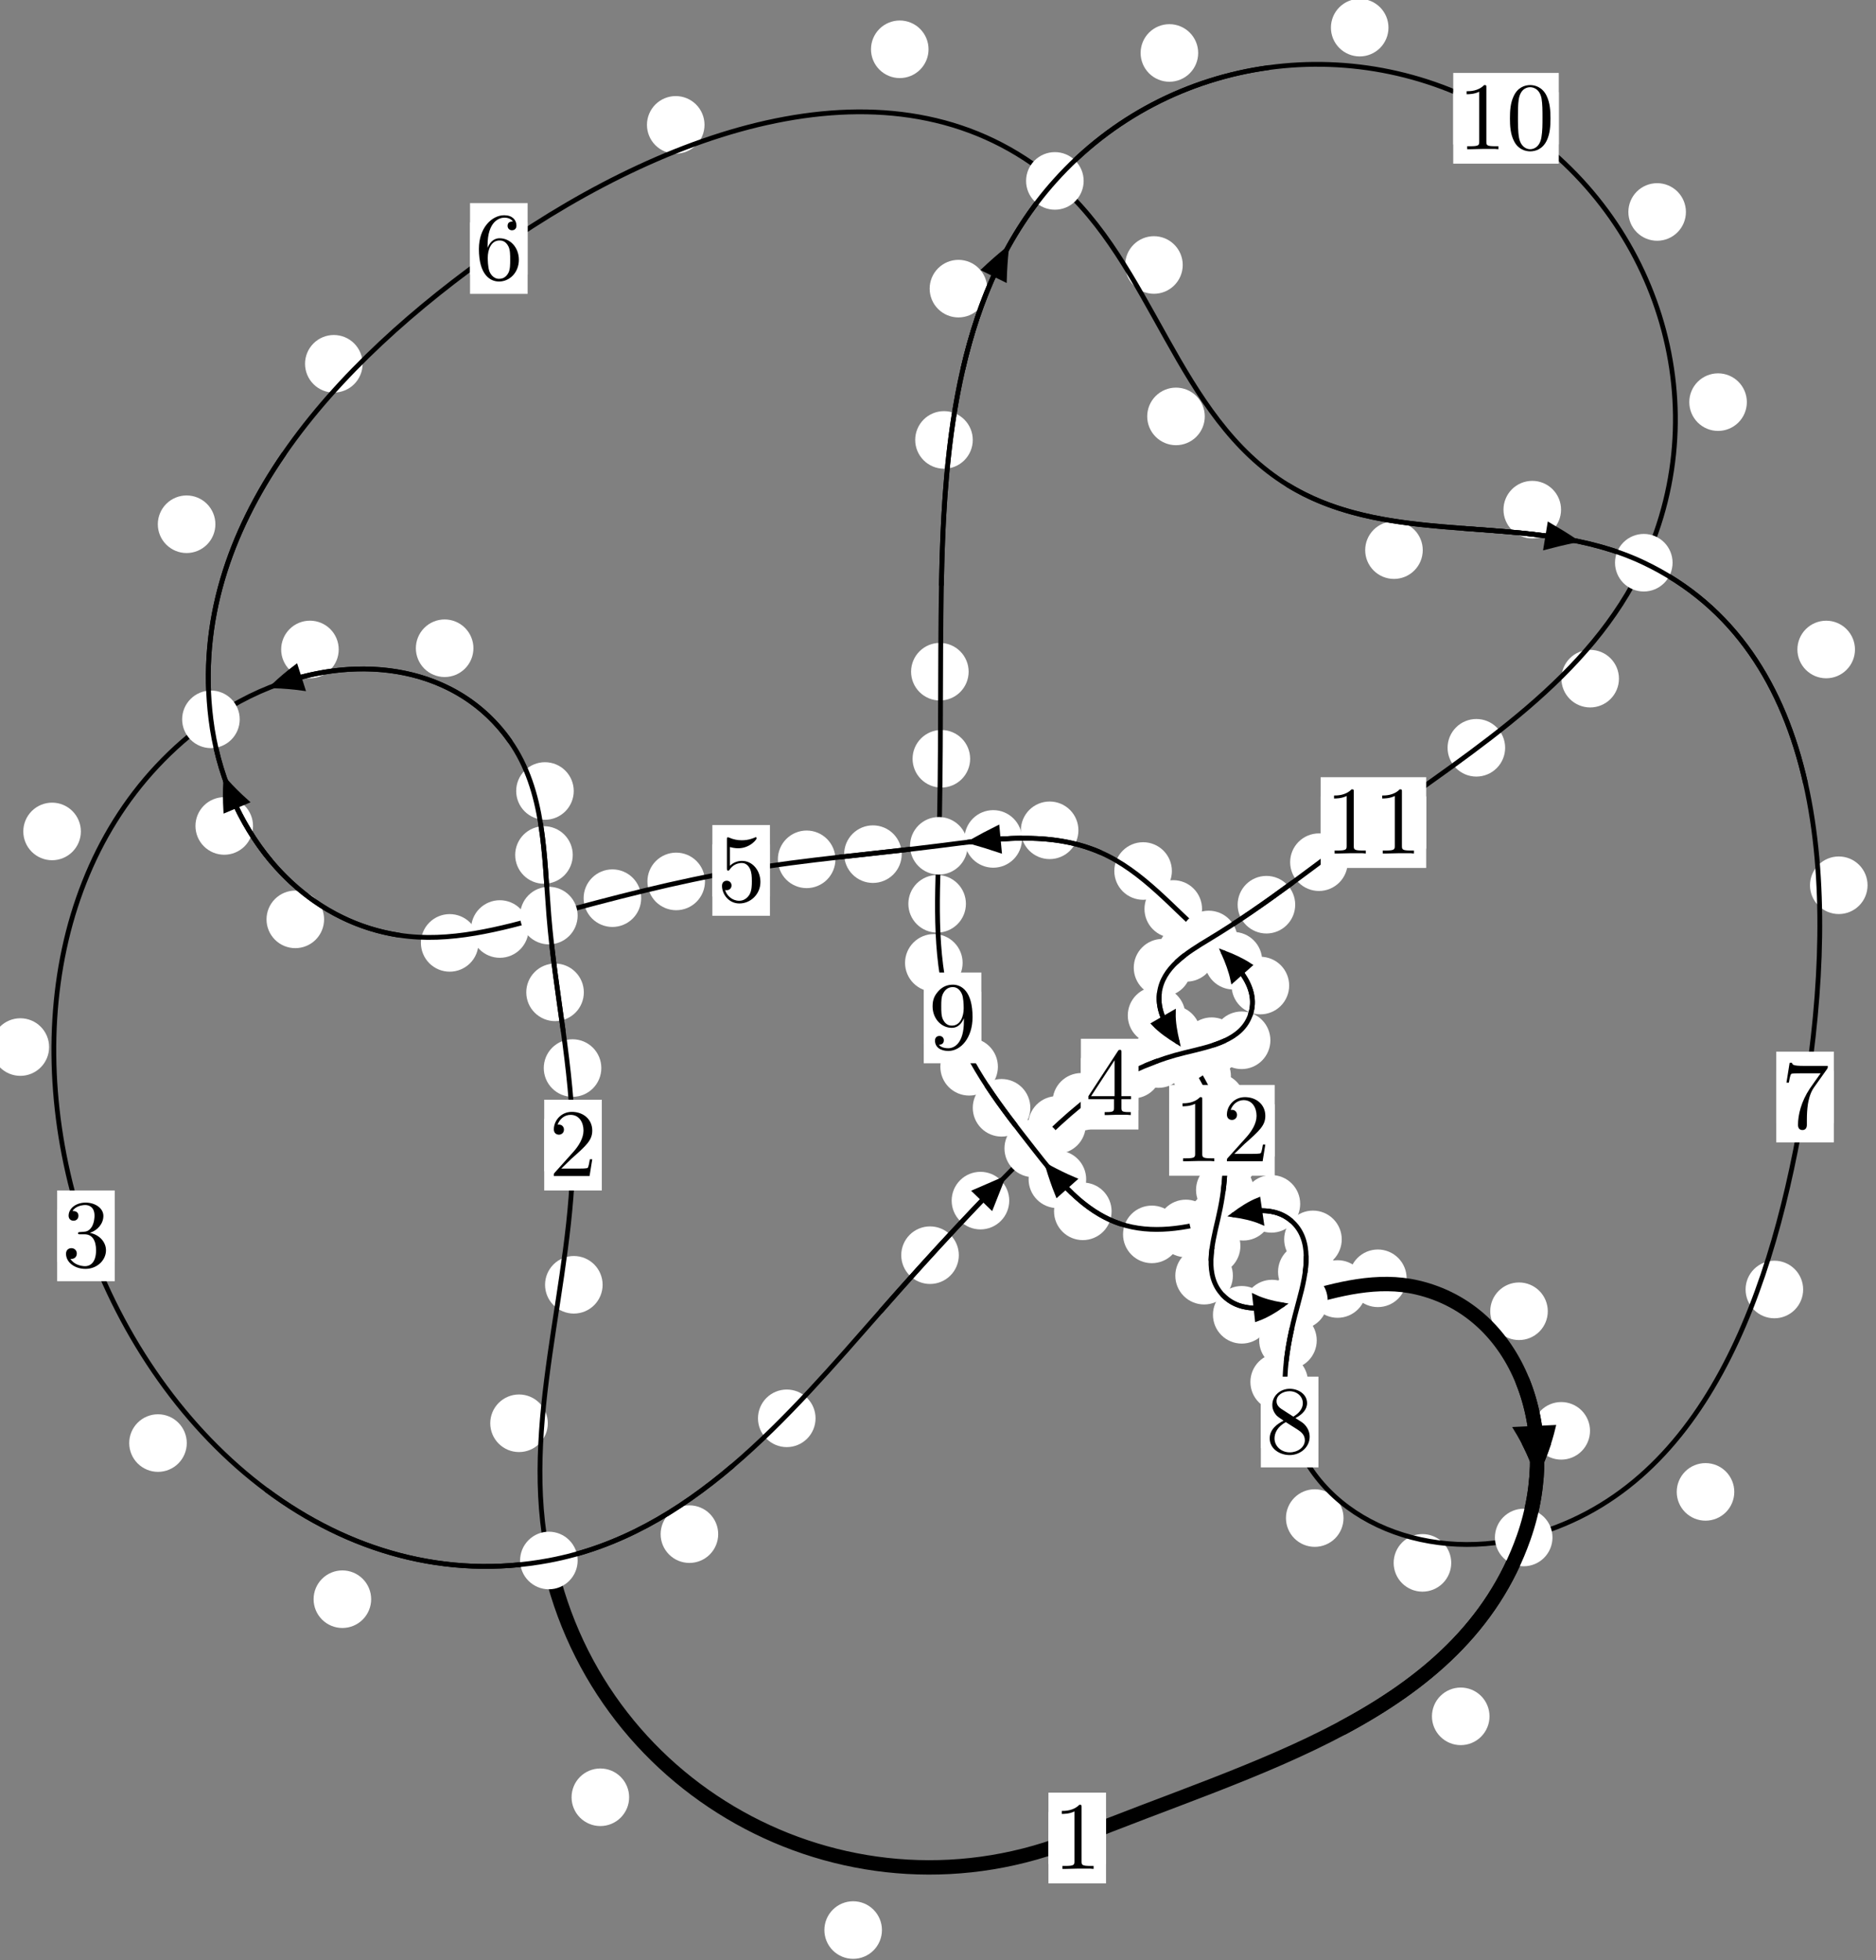 <?xml version="1.0"?>
<!-- Created by MetaPost 1.999 on 2021.07.06:0009 -->
<svg version="1.1" xmlns="http://www.w3.org/2000/svg" xmlns:xlink="http://www.w3.org/1999/xlink" width="194.824" height="203.473" viewBox="0 0 194.824 203.473">
<rect x="0" y="0" width="194.824" height="203.473" fill="#808080" stroke="none"/>
<!-- Original BoundingBox: -57.877060 -41.353821 136.947052 162.119553 -->
  <defs>
    <g transform="scale(0.01,0.01)" id="GLYPHcmr10_48">
      <path style="fill-rule: evenodd;" d="M460 -320C460 -400,455 -480,420 -554C374 -650,292 -666,250 -666C190 -666,117 -640,76 -547C44 -478,39 -400,39 -320C39 -245,43 -155,84 -79C127 2,200 22,249 22C303 22,379 1,423 -94C455 -163,460 -241,460 -320M249 -0C210 -0,151 -25,133 -121C122 -181,122 -273,122 -332C122 -396,122 -462,130 -516C149 -635,224 -644,249 -644C282 -644,348 -626,367 -527C377 -471,377 -395,377 -332C377 -257,377 -189,366 -125C351 -30,294 -0,249 -0"></path>
    </g>
    <g transform="scale(0.01,0.01)" id="GLYPHcmr10_49">
      <path style="fill-rule: evenodd;" d="M294 -640C294 -664,294 -666,271 -666C209 -602,121 -602,89 -602L89 -571C109 -571,168 -571,220 -597L220 -79C220 -43,217 -31,127 -31L95 -31L95 -0L257 -0L130 -3L217 -3L257 -3L297 -3L384 -3L419 -0L419 -31L387 -31C297 -31,294 -42,294 -79"></path>
    </g>
    <g transform="scale(0.01,0.01)" id="GLYPHcmr10_50">
      <path style="fill-rule: evenodd;" d="M127 -77L233 -180C389 -318,449 -372,449 -472C449 -586,359 -666,237 -666C124 -666,50 -574,50 -485C50 -429,100 -429,103 -429C120 -429,155 -441,155 -482C155 -508,137 -534,102 -534C94 -534,92 -534,89 -533C112 -598,166 -635,224 -635C315 -635,358 -554,358 -472C358 -392,308 -313,253 -251L61 -37C50 -26,50 -24,50 -0L421 -0L449 -174L424 -174C419 -144,412 -100,402 -85C395 -77,329 -77,307 -77"></path>
    </g>
    <g transform="scale(0.01,0.01)" id="GLYPHcmr10_51">
      <path style="fill-rule: evenodd;" d="M290 -352C372 -379,430 -449,430 -528C430 -610,342 -666,246 -666C145 -666,69 -606,69 -530C69 -497,91 -478,120 -478C151 -478,171 -500,171 -529C171 -579,124 -579,109 -579C140 -628,206 -641,242 -641C283 -641,338 -619,338 -529C338 -517,336 -459,310 -415C280 -367,246 -364,221 -363C213 -362,189 -360,182 -360C174 -359,167 -358,167 -348C167 -337,174 -337,191 -337L235 -337C317 -337,354 -269,354 -171C354 -35,285 -6,241 -6C198 -6,123 -23,88 -82C123 -77,154 -99,154 -137C154 -173,127 -193,98 -193C74 -193,42 -179,42 -135C42 -44,135 22,244 22C366 22,457 -69,457 -171C457 -253,394 -331,290 -352"></path>
    </g>
    <g transform="scale(0.01,0.01)" id="GLYPHcmr10_52">
      <path style="fill-rule: evenodd;" d="M294 -165L294 -78C294 -42,292 -31,218 -31L197 -31L197 -0L332 -0L238 -3L290 -3L332 -3L374 -3L427 -3L468 -0L468 -31L447 -31C373 -31,371 -42,371 -78L371 -165L471 -165L471 -196L371 -196L371 -651C371 -671,371 -677,355 -677C346 -677,343 -677,335 -665L28 -196L28 -165M300 -196L56 -196L300 -569"></path>
    </g>
    <g transform="scale(0.01,0.01)" id="GLYPHcmr10_53">
      <path style="fill-rule: evenodd;" d="M449 -201C449 -320,367 -420,259 -420C211 -420,168 -404,132 -369L132 -564C152 -558,185 -551,217 -551C340 -551,410 -642,410 -655C410 -661,407 -666,400 -666C399 -666,397 -666,392 -663C372 -654,323 -634,256 -634C216 -634,170 -641,123 -662C115 -665,113 -665,111 -665C101 -665,101 -657,101 -641L101 -345C101 -327,101 -319,115 -319C122 -319,124 -322,128 -328C139 -344,176 -398,257 -398C309 -398,334 -352,342 -334C358 -297,360 -258,360 -208C360 -173,360 -113,336 -71C312 -32,275 -6,229 -6C156 -6,99 -59,82 -118C85 -117,88 -116,99 -116C132 -116,149 -141,149 -165C149 -189,132 -214,99 -214C85 -214,50 -207,50 -161C50 -75,119 22,231 22C347 22,449 -74,449 -201"></path>
    </g>
    <g transform="scale(0.01,0.01)" id="GLYPHcmr10_54">
      <path style="fill-rule: evenodd;" d="M132 -328L132 -352C132 -605,256 -641,307 -641C331 -641,373 -635,395 -601C380 -601,340 -601,340 -556C340 -525,364 -510,386 -510C402 -510,432 -519,432 -558C432 -618,388 -666,305 -666C177 -666,42 -537,42 -316C42 -49,158 22,251 22C362 22,457 -72,457 -204C457 -331,368 -427,257 -427C189 -427,152 -376,132 -328M251 -6C188 -6,158 -66,152 -81C134 -128,134 -208,134 -226C134 -304,166 -404,256 -404C272 -404,318 -404,349 -342C367 -305,367 -254,367 -205C367 -157,367 -107,350 -71C320 -11,274 -6,251 -6"></path>
    </g>
    <g transform="scale(0.01,0.01)" id="GLYPHcmr10_55">
      <path style="fill-rule: evenodd;" d="M476 -609C485 -621,485 -623,485 -644L242 -644C120 -644,118 -657,114 -676L89 -676L56 -470L81 -470C84 -486,93 -549,106 -561C113 -567,191 -567,204 -567L411 -567C400 -551,321 -442,299 -409C209 -274,176 -135,176 -33C176 -23,176 22,222 22C268 22,268 -23,268 -33L268 -84C268 -139,271 -194,279 -248C283 -271,297 -357,341 -419"></path>
    </g>
    <g transform="scale(0.01,0.01)" id="GLYPHcmr10_56">
      <path style="fill-rule: evenodd;" d="M163 -457C117 -487,113 -521,113 -538C113 -599,178 -641,249 -641C322 -641,386 -589,386 -517C386 -460,347 -412,287 -377M309 -362C381 -399,430 -451,430 -517C430 -609,341 -666,250 -666C150 -666,69 -592,69 -499C69 -481,71 -436,113 -389C124 -377,161 -352,186 -335C128 -306,42 -250,42 -151C42 -45,144 22,249 22C362 22,457 -61,457 -168C457 -204,446 -249,408 -291C389 -312,373 -322,309 -362M209 -320L332 -242C360 -223,407 -193,407 -132C407 -58,332 -6,250 -6C164 -6,92 -68,92 -151C92 -209,124 -273,209 -320"></path>
    </g>
    <g transform="scale(0.01,0.01)" id="GLYPHcmr10_57">
      <path style="fill-rule: evenodd;" d="M367 -318L367 -286C367 -52,263 -6,205 -6C188 -6,134 -8,107 -42C151 -42,159 -71,159 -88C159 -119,135 -134,113 -134C97 -134,67 -125,67 -86C67 -19,121 22,206 22C335 22,457 -114,457 -329C457 -598,342 -666,253 -666C198 -666,149 -648,106 -603C65 -558,42 -516,42 -441C42 -316,130 -218,242 -218C303 -218,344 -260,367 -318M243 -241C227 -241,181 -241,150 -304C132 -341,132 -391,132 -440C132 -494,132 -541,153 -578C180 -628,218 -641,253 -641C299 -641,332 -607,349 -562C361 -530,365 -467,365 -421C365 -338,331 -241,243 -241"></path>
    </g>
  </defs>
  <path d="M91.59 200.365C91.59 199.572,91.275 198.812,90.715 198.252C90.154 197.691,89.394 197.376,88.601 197.376C87.809 197.376,87.049 197.691,86.488 198.252C85.928 198.812,85.613 199.572,85.613 200.365C85.613 201.158,85.928 201.918,86.488 202.478C87.049 203.039,87.809 203.354,88.601 203.354C89.394 203.354,90.154 203.039,90.715 202.478C91.275 201.918,91.59 201.158,91.59 200.365Z" style="fill: rgb(100%,100%,100%);stroke: none;"></path>
  <path d="M114.86 190.809C114.86 190.017,114.545 189.256,113.985 188.696C113.424 188.135,112.664 187.821,111.871 187.821C111.079 187.821,110.318 188.135,109.758 188.696C109.197 189.256,108.883 190.017,108.883 190.809C108.883 191.602,109.197 192.362,109.758 192.923C110.318 193.483,111.079 193.798,111.871 193.798C112.664 193.798,113.424 193.483,113.985 192.923C114.545 192.362,114.86 191.602,114.86 190.809Z" style="fill: rgb(100%,100%,100%);stroke: none;"></path>
  <path d="M56.89 147.755C56.89 146.962,56.575 146.202,56.015 145.642C55.454 145.081,54.694 144.766,53.901 144.766C53.109 144.766,52.348 145.081,51.788 145.642C51.227 146.202,50.913 146.962,50.913 147.755C50.913 148.548,51.227 149.308,51.788 149.868C52.348 150.429,53.109 150.744,53.901 150.744C54.694 150.744,55.454 150.429,56.015 149.868C56.575 149.308,56.89 148.548,56.89 147.755Z" style="fill: rgb(100%,100%,100%);stroke: none;"></path>
  <path d="M65.336 186.581C65.336 185.788,65.021 185.028,64.46 184.467C63.9 183.907,63.14 183.592,62.347 183.592C61.554 183.592,60.794 183.907,60.234 184.467C59.673 185.028,59.358 185.788,59.358 186.581C59.358 187.373,59.673 188.134,60.234 188.694C60.794 189.254,61.554 189.569,62.347 189.569C63.14 189.569,63.9 189.254,64.46 188.694C65.021 188.134,65.336 187.373,65.336 186.581Z" style="fill: rgb(100%,100%,100%);stroke: none;"></path>
  <path d="M62.448 110.878C62.448 110.085,62.133 109.325,61.573 108.765C61.012 108.204,60.252 107.889,59.459 107.889C58.667 107.889,57.907 108.204,57.346 108.765C56.786 109.325,56.471 110.085,56.471 110.878C56.471 111.671,56.786 112.431,57.346 112.991C57.907 113.552,58.667 113.867,59.459 113.867C60.252 113.867,61.012 113.552,61.573 112.991C62.133 112.431,62.448 111.671,62.448 110.878Z" style="fill: rgb(100%,100%,100%);stroke: none;"></path>
  <path d="M62.582 133.379C62.582 132.586,62.267 131.826,61.707 131.265C61.146 130.705,60.386 130.39,59.594 130.39C58.801 130.39,58.041 130.705,57.48 131.265C56.92 131.826,56.605 132.586,56.605 133.379C56.605 134.171,56.92 134.931,57.48 135.492C58.041 136.052,58.801 136.367,59.594 136.367C60.386 136.367,61.146 136.052,61.707 135.492C62.267 134.931,62.582 134.171,62.582 133.379Z" style="fill: rgb(100%,100%,100%);stroke: none;"></path>
  <path d="M59.481 88.759C59.481 87.966,59.166 87.206,58.606 86.645C58.045 86.085,57.285 85.77,56.492 85.77C55.7 85.77,54.939 86.085,54.379 86.645C53.818 87.206,53.503 87.966,53.503 88.759C53.503 89.551,53.818 90.311,54.379 90.872C54.939 91.432,55.7 91.747,56.492 91.747C57.285 91.747,58.045 91.432,58.606 90.872C59.166 90.311,59.481 89.551,59.481 88.759Z" style="fill: rgb(100%,100%,100%);stroke: none;"></path>
  <path d="M60.632 103.018C60.632 102.225,60.317 101.465,59.757 100.905C59.196 100.344,58.436 100.029,57.643 100.029C56.851 100.029,56.09 100.344,55.53 100.905C54.969 101.465,54.654 102.225,54.654 103.018C54.654 103.811,54.969 104.571,55.53 105.131C56.09 105.692,56.851 106.007,57.643 106.007C58.436 106.007,59.196 105.692,59.757 105.131C60.317 104.571,60.632 103.811,60.632 103.018Z" style="fill: rgb(100%,100%,100%);stroke: none;"></path>
  <path d="M49.165 67.296C49.165 66.504,48.85 65.743,48.29 65.183C47.729 64.622,46.969 64.307,46.176 64.307C45.384 64.307,44.623 64.622,44.063 65.183C43.503 65.743,43.188 66.504,43.188 67.296C43.188 68.089,43.503 68.849,44.063 69.41C44.623 69.97,45.384 70.285,46.176 70.285C46.969 70.285,47.729 69.97,48.29 69.41C48.85 68.849,49.165 68.089,49.165 67.296Z" style="fill: rgb(100%,100%,100%);stroke: none;"></path>
  <path d="M59.584 82.116C59.584 81.323,59.269 80.563,58.709 80.002C58.148 79.442,57.388 79.127,56.595 79.127C55.803 79.127,55.043 79.442,54.482 80.002C53.922 80.563,53.607 81.323,53.607 82.116C53.607 82.908,53.922 83.669,54.482 84.229C55.043 84.789,55.803 85.104,56.595 85.104C57.388 85.104,58.148 84.789,58.709 84.229C59.269 83.669,59.584 82.908,59.584 82.116Z" style="fill: rgb(100%,100%,100%);stroke: none;"></path>
  <path d="M8.398 86.315C8.398 85.522,8.083 84.762,7.522 84.201C6.962 83.641,6.202 83.326,5.409 83.326C4.616 83.326,3.856 83.641,3.296 84.201C2.735 84.762,2.42 85.522,2.42 86.315C2.42 87.107,2.735 87.867,3.296 88.428C3.856 88.988,4.616 89.303,5.409 89.303C6.202 89.303,6.962 88.988,7.522 88.428C8.083 87.867,8.398 87.107,8.398 86.315Z" style="fill: rgb(100%,100%,100%);stroke: none;"></path>
  <path d="M35.176 67.423C35.176 66.63,34.861 65.87,34.301 65.309C33.74 64.749,32.98 64.434,32.187 64.434C31.395 64.434,30.635 64.749,30.074 65.309C29.514 65.87,29.199 66.63,29.199 67.423C29.199 68.215,29.514 68.976,30.074 69.536C30.635 70.097,31.395 70.411,32.187 70.411C32.98 70.411,33.74 70.097,34.301 69.536C34.861 68.976,35.176 68.215,35.176 67.423Z" style="fill: rgb(100%,100%,100%);stroke: none;"></path>
  <path d="M19.397 149.81C19.397 149.018,19.082 148.257,18.521 147.697C17.961 147.136,17.201 146.821,16.408 146.821C15.615 146.821,14.855 147.136,14.295 147.697C13.734 148.257,13.419 149.018,13.419 149.81C13.419 150.603,13.734 151.363,14.295 151.924C14.855 152.484,15.615 152.799,16.408 152.799C17.201 152.799,17.961 152.484,18.521 151.924C19.082 151.363,19.397 150.603,19.397 149.81Z" style="fill: rgb(100%,100%,100%);stroke: none;"></path>
  <path d="M5.1 108.698C5.1 107.905,4.785 107.145,4.225 106.585C3.665 106.024,2.904 105.709,2.112 105.709C1.319 105.709,0.559 106.024,-0.002 106.585C-0.562 107.145,-0.877 107.905,-0.877 108.698C-0.877 109.491,-0.562 110.251,-0.002 110.811C0.559 111.372,1.319 111.687,2.112 111.687C2.904 111.687,3.665 111.372,4.225 110.811C4.785 110.251,5.1 109.491,5.1 108.698Z" style="fill: rgb(100%,100%,100%);stroke: none;"></path>
  <path d="M74.585 159.265C74.585 158.472,74.27 157.712,73.71 157.151C73.149 156.591,72.389 156.276,71.596 156.276C70.804 156.276,70.043 156.591,69.483 157.151C68.922 157.712,68.607 158.472,68.607 159.265C68.607 160.057,68.922 160.818,69.483 161.378C70.043 161.939,70.804 162.253,71.596 162.253C72.389 162.253,73.149 161.939,73.71 161.378C74.27 160.818,74.585 160.057,74.585 159.265Z" style="fill: rgb(100%,100%,100%);stroke: none;"></path>
  <path d="M38.545 166.019C38.545 165.226,38.23 164.466,37.669 163.905C37.109 163.345,36.349 163.03,35.556 163.03C34.763 163.03,34.003 163.345,33.443 163.905C32.882 164.466,32.567 165.226,32.567 166.019C32.567 166.811,32.882 167.571,33.443 168.132C34.003 168.692,34.763 169.007,35.556 169.007C36.349 169.007,37.109 168.692,37.669 168.132C38.23 167.571,38.545 166.811,38.545 166.019Z" style="fill: rgb(100%,100%,100%);stroke: none;"></path>
  <path d="M99.574 130.304C99.574 129.512,99.259 128.752,98.698 128.191C98.138 127.631,97.377 127.316,96.585 127.316C95.792 127.316,95.032 127.631,94.471 128.191C93.911 128.752,93.596 129.512,93.596 130.304C93.596 131.097,93.911 131.857,94.471 132.418C95.032 132.978,95.792 133.293,96.585 133.293C97.377 133.293,98.138 132.978,98.698 132.418C99.259 131.857,99.574 131.097,99.574 130.304Z" style="fill: rgb(100%,100%,100%);stroke: none;"></path>
  <path d="M84.695 147.24C84.695 146.448,84.38 145.688,83.819 145.127C83.259 144.567,82.499 144.252,81.706 144.252C80.913 144.252,80.153 144.567,79.593 145.127C79.032 145.688,78.717 146.448,78.717 147.24C78.717 148.033,79.032 148.793,79.593 149.354C80.153 149.914,80.913 150.229,81.706 150.229C82.499 150.229,83.259 149.914,83.819 149.354C84.38 148.793,84.695 148.033,84.695 147.24Z" style="fill: rgb(100%,100%,100%);stroke: none;"></path>
  <path d="M112.758 116.782C112.758 115.989,112.443 115.229,111.883 114.669C111.322 114.108,110.562 113.793,109.769 113.793C108.977 113.793,108.217 114.108,107.656 114.669C107.096 115.229,106.781 115.989,106.781 116.782C106.781 117.575,107.096 118.335,107.656 118.895C108.217 119.456,108.977 119.771,109.769 119.771C110.562 119.771,111.322 119.456,111.883 118.895C112.443 118.335,112.758 117.575,112.758 116.782Z" style="fill: rgb(100%,100%,100%);stroke: none;"></path>
  <path d="M104.809 124.64C104.809 123.847,104.494 123.087,103.934 122.527C103.373 121.966,102.613 121.651,101.82 121.651C101.028 121.651,100.267 121.966,99.707 122.527C99.146 123.087,98.832 123.847,98.832 124.64C98.832 125.433,99.146 126.193,99.707 126.753C100.267 127.314,101.028 127.629,101.82 127.629C102.613 127.629,103.373 127.314,103.934 126.753C104.494 126.193,104.809 125.433,104.809 124.64Z" style="fill: rgb(100%,100%,100%);stroke: none;"></path>
  <path d="M120.648 111.04C120.648 110.247,120.333 109.487,119.772 108.927C119.212 108.366,118.452 108.051,117.659 108.051C116.866 108.051,116.106 108.366,115.546 108.927C114.985 109.487,114.67 110.247,114.67 111.04C114.67 111.833,114.985 112.593,115.546 113.153C116.106 113.714,116.866 114.029,117.659 114.029C118.452 114.029,119.212 113.714,119.772 113.153C120.333 112.593,120.648 111.833,120.648 111.04Z" style="fill: rgb(100%,100%,100%);stroke: none;"></path>
  <path d="M115.287 114.384C115.287 113.591,114.972 112.831,114.412 112.27C113.851 111.71,113.091 111.395,112.299 111.395C111.506 111.395,110.746 111.71,110.185 112.27C109.625 112.831,109.31 113.591,109.31 114.384C109.31 115.176,109.625 115.937,110.185 116.497C110.746 117.058,111.506 117.372,112.299 117.372C113.091 117.372,113.851 117.058,114.412 116.497C114.972 115.937,115.287 115.176,115.287 114.384Z" style="fill: rgb(100%,100%,100%);stroke: none;"></path>
  <path d="M128.819 108.609C128.819 107.816,128.504 107.056,127.943 106.496C127.383 105.935,126.623 105.62,125.83 105.62C125.037 105.62,124.277 105.935,123.717 106.496C123.156 107.056,122.841 107.816,122.841 108.609C122.841 109.402,123.156 110.162,123.717 110.722C124.277 111.283,125.037 111.598,125.83 111.598C126.623 111.598,127.383 111.283,127.943 110.722C128.504 110.162,128.819 109.402,128.819 108.609Z" style="fill: rgb(100%,100%,100%);stroke: none;"></path>
  <path d="M123.296 109.943C123.296 109.15,122.981 108.39,122.421 107.83C121.86 107.269,121.1 106.954,120.308 106.954C119.515 106.954,118.755 107.269,118.194 107.83C117.634 108.39,117.319 109.15,117.319 109.943C117.319 110.736,117.634 111.496,118.194 112.056C118.755 112.617,119.515 112.932,120.308 112.932C121.1 112.932,121.86 112.617,122.421 112.056C122.981 111.496,123.296 110.736,123.296 109.943Z" style="fill: rgb(100%,100%,100%);stroke: none;"></path>
  <path d="M133.881 102.314C133.881 101.521,133.566 100.761,133.006 100.2C132.445 99.64,131.685 99.325,130.892 99.325C130.1 99.325,129.339 99.64,128.779 100.2C128.218 100.761,127.903 101.521,127.903 102.314C127.903 103.106,128.218 103.867,128.779 104.427C129.339 104.988,130.1 105.302,130.892 105.302C131.685 105.302,132.445 104.988,133.006 104.427C133.566 103.867,133.881 103.106,133.881 102.314Z" style="fill: rgb(100%,100%,100%);stroke: none;"></path>
  <path d="M131.931 107.995C131.931 107.202,131.616 106.442,131.056 105.882C130.496 105.321,129.735 105.006,128.943 105.006C128.15 105.006,127.39 105.321,126.829 105.882C126.269 106.442,125.954 107.202,125.954 107.995C125.954 108.788,126.269 109.548,126.829 110.108C127.39 110.669,128.15 110.984,128.943 110.984C129.735 110.984,130.496 110.669,131.056 110.108C131.616 109.548,131.931 108.788,131.931 107.995Z" style="fill: rgb(100%,100%,100%);stroke: none;"></path>
  <path d="M124.834 94.362C124.834 93.57,124.519 92.809,123.958 92.249C123.398 91.688,122.638 91.374,121.845 91.374C121.052 91.374,120.292 91.688,119.732 92.249C119.171 92.809,118.856 93.57,118.856 94.362C118.856 95.155,119.171 95.915,119.732 96.476C120.292 97.036,121.052 97.351,121.845 97.351C122.638 97.351,123.398 97.036,123.958 96.476C124.519 95.915,124.834 95.155,124.834 94.362Z" style="fill: rgb(100%,100%,100%);stroke: none;"></path>
  <path d="M131.078 99.736C131.078 98.944,130.763 98.184,130.202 97.623C129.642 97.063,128.882 96.748,128.089 96.748C127.296 96.748,126.536 97.063,125.976 97.623C125.415 98.184,125.1 98.944,125.1 99.736C125.1 100.529,125.415 101.289,125.976 101.85C126.536 102.41,127.296 102.725,128.089 102.725C128.882 102.725,129.642 102.41,130.202 101.85C130.763 101.289,131.078 100.529,131.078 99.736Z" style="fill: rgb(100%,100%,100%);stroke: none;"></path>
  <path d="M111.995 86.197C111.995 85.404,111.68 84.644,111.12 84.083C110.56 83.523,109.799 83.208,109.007 83.208C108.214 83.208,107.454 83.523,106.893 84.083C106.333 84.644,106.018 85.404,106.018 86.197C106.018 86.989,106.333 87.75,106.893 88.31C107.454 88.871,108.214 89.186,109.007 89.186C109.799 89.186,110.56 88.871,111.12 88.31C111.68 87.75,111.995 86.989,111.995 86.197Z" style="fill: rgb(100%,100%,100%);stroke: none;"></path>
  <path d="M121.701 90.422C121.701 89.629,121.386 88.869,120.826 88.309C120.265 87.748,119.505 87.433,118.712 87.433C117.919 87.433,117.159 87.748,116.599 88.309C116.038 88.869,115.723 89.629,115.723 90.422C115.723 91.215,116.038 91.975,116.599 92.535C117.159 93.096,117.919 93.411,118.712 93.411C119.505 93.411,120.265 93.096,120.826 92.535C121.386 91.975,121.701 91.215,121.701 90.422Z" style="fill: rgb(100%,100%,100%);stroke: none;"></path>
  <path d="M93.644 88.672C93.644 87.88,93.329 87.12,92.769 86.559C92.208 85.999,91.448 85.684,90.656 85.684C89.863 85.684,89.103 85.999,88.542 86.559C87.982 87.12,87.667 87.88,87.667 88.672C87.667 89.465,87.982 90.225,88.542 90.786C89.103 91.346,89.863 91.661,90.656 91.661C91.448 91.661,92.208 91.346,92.769 90.786C93.329 90.225,93.644 89.465,93.644 88.672Z" style="fill: rgb(100%,100%,100%);stroke: none;"></path>
  <path d="M106.136 87.091C106.136 86.299,105.821 85.538,105.26 84.978C104.7 84.417,103.94 84.103,103.147 84.103C102.354 84.103,101.594 84.417,101.034 84.978C100.473 85.538,100.158 86.299,100.158 87.091C100.158 87.884,100.473 88.644,101.034 89.205C101.594 89.765,102.354 90.08,103.147 90.08C103.94 90.08,104.7 89.765,105.26 89.205C105.821 88.644,106.136 87.884,106.136 87.091Z" style="fill: rgb(100%,100%,100%);stroke: none;"></path>
  <path d="M73.212 91.503C73.212 90.711,72.897 89.951,72.337 89.39C71.776 88.83,71.016 88.515,70.223 88.515C69.431 88.515,68.671 88.83,68.11 89.39C67.55 89.951,67.235 90.711,67.235 91.503C67.235 92.296,67.55 93.056,68.11 93.617C68.671 94.177,69.431 94.492,70.223 94.492C71.016 94.492,71.776 94.177,72.337 93.617C72.897 93.056,73.212 92.296,73.212 91.503Z" style="fill: rgb(100%,100%,100%);stroke: none;"></path>
  <path d="M86.759 89.21C86.759 88.418,86.444 87.657,85.884 87.097C85.324 86.536,84.563 86.221,83.771 86.221C82.978 86.221,82.218 86.536,81.657 87.097C81.097 87.657,80.782 88.418,80.782 89.21C80.782 90.003,81.097 90.763,81.657 91.324C82.218 91.884,82.978 92.199,83.771 92.199C84.563 92.199,85.324 91.884,85.884 91.324C86.444 90.763,86.759 90.003,86.759 89.21Z" style="fill: rgb(100%,100%,100%);stroke: none;"></path>
  <path d="M54.896 96.444C54.896 95.652,54.582 94.891,54.021 94.331C53.461 93.771,52.7 93.456,51.908 93.456C51.115 93.456,50.355 93.771,49.794 94.331C49.234 94.891,48.919 95.652,48.919 96.444C48.919 97.237,49.234 97.997,49.794 98.558C50.355 99.118,51.115 99.433,51.908 99.433C52.7 99.433,53.461 99.118,54.021 98.558C54.582 97.997,54.896 97.237,54.896 96.444Z" style="fill: rgb(100%,100%,100%);stroke: none;"></path>
  <path d="M66.587 93.242C66.587 92.449,66.272 91.689,65.712 91.129C65.151 90.568,64.391 90.253,63.599 90.253C62.806 90.253,62.046 90.568,61.485 91.129C60.925 91.689,60.61 92.449,60.61 93.242C60.61 94.035,60.925 94.795,61.485 95.355C62.046 95.916,62.806 96.231,63.599 96.231C64.391 96.231,65.151 95.916,65.712 95.355C66.272 94.795,66.587 94.035,66.587 93.242Z" style="fill: rgb(100%,100%,100%);stroke: none;"></path>
  <path d="M33.657 95.443C33.657 94.65,33.342 93.89,32.781 93.329C32.221 92.769,31.461 92.454,30.668 92.454C29.875 92.454,29.115 92.769,28.555 93.329C27.994 93.89,27.679 94.65,27.679 95.443C27.679 96.235,27.994 96.996,28.555 97.556C29.115 98.116,29.875 98.431,30.668 98.431C31.461 98.431,32.221 98.116,32.781 97.556C33.342 96.996,33.657 96.235,33.657 95.443Z" style="fill: rgb(100%,100%,100%);stroke: none;"></path>
  <path d="M49.689 97.886C49.689 97.093,49.375 96.333,48.814 95.772C48.254 95.212,47.493 94.897,46.701 94.897C45.908 94.897,45.148 95.212,44.587 95.772C44.027 96.333,43.712 97.093,43.712 97.886C43.712 98.678,44.027 99.439,44.587 99.999C45.148 100.559,45.908 100.874,46.701 100.874C47.493 100.874,48.254 100.559,48.814 99.999C49.375 99.439,49.689 98.678,49.689 97.886Z" style="fill: rgb(100%,100%,100%);stroke: none;"></path>
  <path d="M22.368 54.424C22.368 53.632,22.053 52.871,21.492 52.311C20.932 51.75,20.172 51.435,19.379 51.435C18.586 51.435,17.826 51.75,17.266 52.311C16.705 52.871,16.39 53.632,16.39 54.424C16.39 55.217,16.705 55.977,17.266 56.538C17.826 57.098,18.586 57.413,19.379 57.413C20.172 57.413,20.932 57.098,21.492 56.538C22.053 55.977,22.368 55.217,22.368 54.424Z" style="fill: rgb(100%,100%,100%);stroke: none;"></path>
  <path d="M26.276 85.745C26.276 84.953,25.961 84.192,25.401 83.632C24.84 83.071,24.08 82.757,23.288 82.757C22.495 82.757,21.735 83.071,21.174 83.632C20.614 84.192,20.299 84.953,20.299 85.745C20.299 86.538,20.614 87.298,21.174 87.859C21.735 88.419,22.495 88.734,23.288 88.734C24.08 88.734,24.84 88.419,25.401 87.859C25.961 87.298,26.276 86.538,26.276 85.745Z" style="fill: rgb(100%,100%,100%);stroke: none;"></path>
  <path d="M73.164 12.962C73.164 12.17,72.849 11.41,72.289 10.849C71.728 10.289,70.968 9.974,70.175 9.974C69.383 9.974,68.623 10.289,68.062 10.849C67.502 11.41,67.187 12.17,67.187 12.962C67.187 13.755,67.502 14.515,68.062 15.076C68.623 15.636,69.383 15.951,70.175 15.951C70.968 15.951,71.728 15.636,72.289 15.076C72.849 14.515,73.164 13.755,73.164 12.962Z" style="fill: rgb(100%,100%,100%);stroke: none;"></path>
  <path d="M37.657 37.767C37.657 36.974,37.342 36.214,36.781 35.653C36.221 35.093,35.461 34.778,34.668 34.778C33.875 34.778,33.115 35.093,32.555 35.653C31.994 36.214,31.679 36.974,31.679 37.767C31.679 38.559,31.994 39.32,32.555 39.88C33.115 40.44,33.875 40.755,34.668 40.755C35.461 40.755,36.221 40.44,36.781 39.88C37.342 39.32,37.657 38.559,37.657 37.767Z" style="fill: rgb(100%,100%,100%);stroke: none;"></path>
  <path d="M122.827 27.509C122.827 26.716,122.512 25.956,121.951 25.396C121.391 24.835,120.631 24.52,119.838 24.52C119.045 24.52,118.285 24.835,117.725 25.396C117.164 25.956,116.849 26.716,116.849 27.509C116.849 28.302,117.164 29.062,117.725 29.622C118.285 30.183,119.045 30.498,119.838 30.498C120.631 30.498,121.391 30.183,121.951 29.622C122.512 29.062,122.827 28.302,122.827 27.509Z" style="fill: rgb(100%,100%,100%);stroke: none;"></path>
  <path d="M96.43 5.117C96.43 4.324,96.115 3.564,95.555 3.004C94.994 2.443,94.234 2.128,93.441 2.128C92.649 2.128,91.889 2.443,91.328 3.004C90.768 3.564,90.453 4.324,90.453 5.117C90.453 5.91,90.768 6.67,91.328 7.23C91.889 7.791,92.649 8.106,93.441 8.106C94.234 8.106,94.994 7.791,95.555 7.23C96.115 6.67,96.43 5.91,96.43 5.117Z" style="fill: rgb(100%,100%,100%);stroke: none;"></path>
  <path d="M147.754 57.112C147.754 56.319,147.439 55.559,146.878 54.998C146.318 54.438,145.558 54.123,144.765 54.123C143.972 54.123,143.212 54.438,142.652 54.998C142.091 55.559,141.776 56.319,141.776 57.112C141.776 57.904,142.091 58.665,142.652 59.225C143.212 59.786,143.972 60.1,144.765 60.1C145.558 60.1,146.318 59.786,146.878 59.225C147.439 58.665,147.754 57.904,147.754 57.112Z" style="fill: rgb(100%,100%,100%);stroke: none;"></path>
  <path d="M125.117 43.229C125.117 42.437,124.802 41.677,124.241 41.116C123.681 40.556,122.921 40.241,122.128 40.241C121.335 40.241,120.575 40.556,120.015 41.116C119.454 41.677,119.139 42.437,119.139 43.229C119.139 44.022,119.454 44.782,120.015 45.343C120.575 45.903,121.335 46.218,122.128 46.218C122.921 46.218,123.681 45.903,124.241 45.343C124.802 44.782,125.117 44.022,125.117 43.229Z" style="fill: rgb(100%,100%,100%);stroke: none;"></path>
  <path d="M192.64 67.426C192.64 66.633,192.325 65.873,191.764 65.313C191.204 64.752,190.444 64.437,189.651 64.437C188.858 64.437,188.098 64.752,187.538 65.313C186.977 65.873,186.662 66.633,186.662 67.426C186.662 68.219,186.977 68.979,187.538 69.539C188.098 70.1,188.858 70.415,189.651 70.415C190.444 70.415,191.204 70.1,191.764 69.539C192.325 68.979,192.64 68.219,192.64 67.426Z" style="fill: rgb(100%,100%,100%);stroke: none;"></path>
  <path d="M162.116 52.908C162.116 52.116,161.801 51.356,161.24 50.795C160.68 50.235,159.92 49.92,159.127 49.92C158.334 49.92,157.574 50.235,157.014 50.795C156.453 51.356,156.138 52.116,156.138 52.908C156.138 53.701,156.453 54.461,157.014 55.022C157.574 55.582,158.334 55.897,159.127 55.897C159.92 55.897,160.68 55.582,161.24 55.022C161.801 54.461,162.116 53.701,162.116 52.908Z" style="fill: rgb(100%,100%,100%);stroke: none;"></path>
  <path d="M187.258 133.866C187.258 133.073,186.943 132.313,186.383 131.753C185.822 131.192,185.062 130.877,184.27 130.877C183.477 130.877,182.717 131.192,182.156 131.753C181.596 132.313,181.281 133.073,181.281 133.866C181.281 134.659,181.596 135.419,182.156 135.979C182.717 136.54,183.477 136.855,184.27 136.855C185.062 136.855,185.822 136.54,186.383 135.979C186.943 135.419,187.258 134.659,187.258 133.866Z" style="fill: rgb(100%,100%,100%);stroke: none;"></path>
  <path d="M193.947 91.902C193.947 91.109,193.632 90.349,193.072 89.789C192.511 89.228,191.751 88.913,190.958 88.913C190.166 88.913,189.405 89.228,188.845 89.789C188.285 90.349,187.97 91.109,187.97 91.902C187.97 92.695,188.285 93.455,188.845 94.015C189.405 94.576,190.166 94.891,190.958 94.891C191.751 94.891,192.511 94.576,193.072 94.015C193.632 93.455,193.947 92.695,193.947 91.902Z" style="fill: rgb(100%,100%,100%);stroke: none;"></path>
  <path d="M150.711 162.248C150.711 161.455,150.396 160.695,149.836 160.134C149.275 159.574,148.515 159.259,147.722 159.259C146.93 159.259,146.169 159.574,145.609 160.134C145.048 160.695,144.733 161.455,144.733 162.248C144.733 163.04,145.048 163.8,145.609 164.361C146.169 164.921,146.93 165.236,147.722 165.236C148.515 165.236,149.275 164.921,149.836 164.361C150.396 163.8,150.711 163.04,150.711 162.248Z" style="fill: rgb(100%,100%,100%);stroke: none;"></path>
  <path d="M180.107 154.878C180.107 154.085,179.792 153.325,179.232 152.764C178.671 152.204,177.911 151.889,177.118 151.889C176.326 151.889,175.566 152.204,175.005 152.764C174.445 153.325,174.13 154.085,174.13 154.878C174.13 155.67,174.445 156.43,175.005 156.991C175.566 157.551,176.326 157.866,177.118 157.866C177.911 157.866,178.671 157.551,179.232 156.991C179.792 156.43,180.107 155.67,180.107 154.878Z" style="fill: rgb(100%,100%,100%);stroke: none;"></path>
  <path d="M135.833 143.467C135.833 142.674,135.518 141.914,134.957 141.353C134.397 140.793,133.637 140.478,132.844 140.478C132.051 140.478,131.291 140.793,130.731 141.353C130.17 141.914,129.855 142.674,129.855 143.467C129.855 144.259,130.17 145.02,130.731 145.58C131.291 146.14,132.051 146.455,132.844 146.455C133.637 146.455,134.397 146.14,134.957 145.58C135.518 145.02,135.833 144.259,135.833 143.467Z" style="fill: rgb(100%,100%,100%);stroke: none;"></path>
  <path d="M139.525 157.595C139.525 156.803,139.21 156.042,138.65 155.482C138.089 154.922,137.329 154.607,136.537 154.607C135.744 154.607,134.984 154.922,134.423 155.482C133.863 156.042,133.548 156.803,133.548 157.595C133.548 158.388,133.863 159.148,134.423 159.709C134.984 160.269,135.744 160.584,136.537 160.584C137.329 160.584,138.089 160.269,138.65 159.709C139.21 159.148,139.525 158.388,139.525 157.595Z" style="fill: rgb(100%,100%,100%);stroke: none;"></path>
  <path d="M138.703 132.033C138.703 131.24,138.388 130.48,137.827 129.92C137.267 129.359,136.507 129.044,135.714 129.044C134.921 129.044,134.161 129.359,133.601 129.92C133.04 130.48,132.725 131.24,132.725 132.033C132.725 132.826,133.04 133.586,133.601 134.146C134.161 134.707,134.921 135.022,135.714 135.022C136.507 135.022,137.267 134.707,137.827 134.146C138.388 133.586,138.703 132.826,138.703 132.033Z" style="fill: rgb(100%,100%,100%);stroke: none;"></path>
  <path d="M136.744 139.151C136.744 138.358,136.429 137.598,135.869 137.038C135.308 136.477,134.548 136.162,133.755 136.162C132.963 136.162,132.203 136.477,131.642 137.038C131.082 137.598,130.767 138.358,130.767 139.151C130.767 139.944,131.082 140.704,131.642 141.264C132.203 141.825,132.963 142.14,133.755 142.14C134.548 142.14,135.308 141.825,135.869 141.264C136.429 140.704,136.744 139.944,136.744 139.151Z" style="fill: rgb(100%,100%,100%);stroke: none;"></path>
  <path d="M135.025 124.977C135.025 124.184,134.71 123.424,134.149 122.864C133.589 122.303,132.829 121.988,132.036 121.988C131.243 121.988,130.483 122.303,129.923 122.864C129.362 123.424,129.047 124.184,129.047 124.977C129.047 125.77,129.362 126.53,129.923 127.091C130.483 127.651,131.243 127.966,132.036 127.966C132.829 127.966,133.589 127.651,134.149 127.091C134.71 126.53,135.025 125.77,135.025 124.977Z" style="fill: rgb(100%,100%,100%);stroke: none;"></path>
  <path d="M139.341 128.664C139.341 127.872,139.026 127.112,138.465 126.551C137.905 125.991,137.145 125.676,136.352 125.676C135.559 125.676,134.799 125.991,134.239 126.551C133.678 127.112,133.363 127.872,133.363 128.664C133.363 129.457,133.678 130.217,134.239 130.778C134.799 131.338,135.559 131.653,136.352 131.653C137.145 131.653,137.905 131.338,138.465 130.778C139.026 130.217,139.341 129.457,139.341 128.664Z" style="fill: rgb(100%,100%,100%);stroke: none;"></path>
  <path d="M126.139 127.53C126.139 126.738,125.824 125.978,125.263 125.417C124.703 124.857,123.942 124.542,123.15 124.542C122.357 124.542,121.597 124.857,121.036 125.417C120.476 125.978,120.161 126.738,120.161 127.53C120.161 128.323,120.476 129.083,121.036 129.644C121.597 130.204,122.357 130.519,123.15 130.519C123.942 130.519,124.703 130.204,125.263 129.644C125.824 129.083,126.139 128.323,126.139 127.53Z" style="fill: rgb(100%,100%,100%);stroke: none;"></path>
  <path d="M132.107 125.795C132.107 125.002,131.792 124.242,131.231 123.682C130.671 123.121,129.911 122.806,129.118 122.806C128.325 122.806,127.565 123.121,127.005 123.682C126.444 124.242,126.129 125.002,126.129 125.795C126.129 126.588,126.444 127.348,127.005 127.908C127.565 128.469,128.325 128.784,129.118 128.784C129.911 128.784,130.671 128.469,131.231 127.908C131.792 127.348,132.107 126.588,132.107 125.795Z" style="fill: rgb(100%,100%,100%);stroke: none;"></path>
  <path d="M115.44 125.752C115.44 124.96,115.125 124.199,114.565 123.639C114.004 123.078,113.244 122.764,112.452 122.764C111.659 122.764,110.899 123.078,110.338 123.639C109.778 124.199,109.463 124.96,109.463 125.752C109.463 126.545,109.778 127.305,110.338 127.866C110.899 128.426,111.659 128.741,112.452 128.741C113.244 128.741,114.004 128.426,114.565 127.866C115.125 127.305,115.44 126.545,115.44 125.752Z" style="fill: rgb(100%,100%,100%);stroke: none;"></path>
  <path d="M122.607 128.146C122.607 127.353,122.292 126.593,121.731 126.032C121.171 125.472,120.411 125.157,119.618 125.157C118.825 125.157,118.065 125.472,117.505 126.032C116.944 126.593,116.629 127.353,116.629 128.146C116.629 128.938,116.944 129.698,117.505 130.259C118.065 130.819,118.825 131.134,119.618 131.134C120.411 131.134,121.171 130.819,121.731 130.259C122.292 129.698,122.607 128.938,122.607 128.146Z" style="fill: rgb(100%,100%,100%);stroke: none;"></path>
  <path d="M107.001 115.005C107.001 114.212,106.686 113.452,106.126 112.891C105.565 112.331,104.805 112.016,104.012 112.016C103.22 112.016,102.46 112.331,101.899 112.891C101.339 113.452,101.024 114.212,101.024 115.005C101.024 115.798,101.339 116.558,101.899 117.118C102.46 117.679,103.22 117.994,104.012 117.994C104.805 117.994,105.565 117.679,106.126 117.118C106.686 116.558,107.001 115.798,107.001 115.005Z" style="fill: rgb(100%,100%,100%);stroke: none;"></path>
  <path d="M112.8 122.428C112.8 121.636,112.485 120.876,111.924 120.315C111.364 119.755,110.604 119.44,109.811 119.44C109.018 119.44,108.258 119.755,107.698 120.315C107.137 120.876,106.822 121.636,106.822 122.428C106.822 123.221,107.137 123.981,107.698 124.542C108.258 125.102,109.018 125.417,109.811 125.417C110.604 125.417,111.364 125.102,111.924 124.542C112.485 123.981,112.8 123.221,112.8 122.428Z" style="fill: rgb(100%,100%,100%);stroke: none;"></path>
  <path d="M99.968 99.958C99.968 99.165,99.653 98.405,99.092 97.845C98.532 97.284,97.772 96.969,96.979 96.969C96.186 96.969,95.426 97.284,94.866 97.845C94.305 98.405,93.99 99.165,93.99 99.958C93.99 100.751,94.305 101.511,94.866 102.071C95.426 102.632,96.186 102.947,96.979 102.947C97.772 102.947,98.532 102.632,99.092 102.071C99.653 101.511,99.968 100.751,99.968 99.958Z" style="fill: rgb(100%,100%,100%);stroke: none;"></path>
  <path d="M103.633 110.745C103.633 109.953,103.318 109.192,102.758 108.632C102.197 108.071,101.437 107.757,100.645 107.757C99.852 107.757,99.092 108.071,98.531 108.632C97.971 109.192,97.656 109.953,97.656 110.745C97.656 111.538,97.971 112.298,98.531 112.859C99.092 113.419,99.852 113.734,100.645 113.734C101.437 113.734,102.197 113.419,102.758 112.859C103.318 112.298,103.633 111.538,103.633 110.745Z" style="fill: rgb(100%,100%,100%);stroke: none;"></path>
  <path d="M100.75 78.772C100.75 77.979,100.435 77.219,99.874 76.658C99.314 76.098,98.554 75.783,97.761 75.783C96.968 75.783,96.208 76.098,95.648 76.658C95.087 77.219,94.772 77.979,94.772 78.772C94.772 79.564,95.087 80.325,95.648 80.885C96.208 81.445,96.968 81.76,97.761 81.76C98.554 81.76,99.314 81.445,99.874 80.885C100.435 80.325,100.75 79.564,100.75 78.772Z" style="fill: rgb(100%,100%,100%);stroke: none;"></path>
  <path d="M100.311 93.827C100.311 93.034,99.996 92.274,99.435 91.713C98.875 91.153,98.114 90.838,97.322 90.838C96.529 90.838,95.769 91.153,95.208 91.713C94.648 92.274,94.333 93.034,94.333 93.827C94.333 94.619,94.648 95.38,95.208 95.94C95.769 96.501,96.529 96.816,97.322 96.816C98.114 96.816,98.875 96.501,99.435 95.94C99.996 95.38,100.311 94.619,100.311 93.827Z" style="fill: rgb(100%,100%,100%);stroke: none;"></path>
  <path d="M101.023 45.67C101.023 44.877,100.708 44.117,100.147 43.557C99.587 42.996,98.826 42.681,98.034 42.681C97.241 42.681,96.481 42.996,95.92 43.557C95.36 44.117,95.045 44.877,95.045 45.67C95.045 46.463,95.36 47.223,95.92 47.783C96.481 48.344,97.241 48.659,98.034 48.659C98.826 48.659,99.587 48.344,100.147 47.783C100.708 47.223,101.023 46.463,101.023 45.67Z" style="fill: rgb(100%,100%,100%);stroke: none;"></path>
  <path d="M100.594 69.731C100.594 68.938,100.279 68.178,99.719 67.617C99.158 67.057,98.398 66.742,97.605 66.742C96.813 66.742,96.052 67.057,95.492 67.617C94.931 68.178,94.617 68.938,94.617 69.731C94.617 70.523,94.931 71.284,95.492 71.844C96.052 72.405,96.813 72.72,97.605 72.72C98.398 72.72,99.158 72.405,99.719 71.844C100.279 71.284,100.594 70.523,100.594 69.731Z" style="fill: rgb(100%,100%,100%);stroke: none;"></path>
  <path d="M124.432 5.498C124.432 4.706,124.117 3.946,123.556 3.385C122.996 2.825,122.235 2.51,121.443 2.51C120.65 2.51,119.89 2.825,119.329 3.385C118.769 3.946,118.454 4.706,118.454 5.498C118.454 6.291,118.769 7.051,119.329 7.612C119.89 8.172,120.65 8.487,121.443 8.487C122.235 8.487,122.996 8.172,123.556 7.612C124.117 7.051,124.432 6.291,124.432 5.498Z" style="fill: rgb(100%,100%,100%);stroke: none;"></path>
  <path d="M102.524 29.965C102.524 29.172,102.209 28.412,101.648 27.852C101.088 27.291,100.328 26.976,99.535 26.976C98.742 26.976,97.982 27.291,97.422 27.852C96.861 28.412,96.546 29.172,96.546 29.965C96.546 30.758,96.861 31.518,97.422 32.078C97.982 32.639,98.742 32.954,99.535 32.954C100.328 32.954,101.088 32.639,101.648 32.078C102.209 31.518,102.524 30.758,102.524 29.965Z" style="fill: rgb(100%,100%,100%);stroke: none;"></path>
  <path d="M175.084 22.005C175.084 21.212,174.769 20.452,174.209 19.891C173.648 19.331,172.888 19.016,172.095 19.016C171.303 19.016,170.542 19.331,169.982 19.891C169.422 20.452,169.107 21.212,169.107 22.005C169.107 22.797,169.422 23.558,169.982 24.118C170.542 24.679,171.303 24.994,172.095 24.994C172.888 24.994,173.648 24.679,174.209 24.118C174.769 23.558,175.084 22.797,175.084 22.005Z" style="fill: rgb(100%,100%,100%);stroke: none;"></path>
  <path d="M144.194 2.869C144.194 2.076,143.879 1.316,143.319 0.756C142.758 0.195,141.998 -0.12,141.206 -0.12C140.413 -0.12,139.653 0.195,139.092 0.756C138.532 1.316,138.217 2.076,138.217 2.869C138.217 3.662,138.532 4.422,139.092 4.982C139.653 5.543,140.413 5.858,141.206 5.858C141.998 5.858,142.758 5.543,143.319 4.982C143.879 4.422,144.194 3.662,144.194 2.869Z" style="fill: rgb(100%,100%,100%);stroke: none;"></path>
  <path d="M168.129 70.453C168.129 69.66,167.814 68.9,167.254 68.34C166.693 67.779,165.933 67.464,165.141 67.464C164.348 67.464,163.588 67.779,163.027 68.34C162.467 68.9,162.152 69.66,162.152 70.453C162.152 71.246,162.467 72.006,163.027 72.566C163.588 73.127,164.348 73.442,165.141 73.442C165.933 73.442,166.693 73.127,167.254 72.566C167.814 72.006,168.129 71.246,168.129 70.453Z" style="fill: rgb(100%,100%,100%);stroke: none;"></path>
  <path d="M181.412 41.746C181.412 40.954,181.097 40.194,180.536 39.633C179.976 39.073,179.216 38.758,178.423 38.758C177.63 38.758,176.87 39.073,176.31 39.633C175.749 40.194,175.434 40.954,175.434 41.746C175.434 42.539,175.749 43.299,176.31 43.86C176.87 44.42,177.63 44.735,178.423 44.735C179.216 44.735,179.976 44.42,180.536 43.86C181.097 43.299,181.412 42.539,181.412 41.746Z" style="fill: rgb(100%,100%,100%);stroke: none;"></path>
  <path d="M139.96 89.506C139.96 88.713,139.645 87.953,139.085 87.393C138.525 86.832,137.764 86.517,136.972 86.517C136.179 86.517,135.419 86.832,134.858 87.393C134.298 87.953,133.983 88.713,133.983 89.506C133.983 90.299,134.298 91.059,134.858 91.619C135.419 92.18,136.179 92.495,136.972 92.495C137.764 92.495,138.525 92.18,139.085 91.619C139.645 91.059,139.96 90.299,139.96 89.506Z" style="fill: rgb(100%,100%,100%);stroke: none;"></path>
  <path d="M156.31 77.63C156.31 76.837,155.995 76.077,155.434 75.517C154.874 74.956,154.114 74.641,153.321 74.641C152.528 74.641,151.768 74.956,151.208 75.517C150.647 76.077,150.332 76.837,150.332 77.63C150.332 78.423,150.647 79.183,151.208 79.743C151.768 80.304,152.528 80.619,153.321 80.619C154.114 80.619,154.874 80.304,155.434 79.743C155.995 79.183,156.31 78.423,156.31 77.63Z" style="fill: rgb(100%,100%,100%);stroke: none;"></path>
  <path d="M126.212 98.917C126.212 98.124,125.898 97.364,125.337 96.804C124.777 96.243,124.016 95.928,123.224 95.928C122.431 95.928,121.671 96.243,121.11 96.804C120.55 97.364,120.235 98.124,120.235 98.917C120.235 99.71,120.55 100.47,121.11 101.03C121.671 101.591,122.431 101.906,123.224 101.906C124.016 101.906,124.777 101.591,125.337 101.03C125.898 100.47,126.212 99.71,126.212 98.917Z" style="fill: rgb(100%,100%,100%);stroke: none;"></path>
  <path d="M134.508 93.92C134.508 93.127,134.193 92.367,133.633 91.807C133.073 91.246,132.312 90.931,131.52 90.931C130.727 90.931,129.967 91.246,129.406 91.807C128.846 92.367,128.531 93.127,128.531 93.92C128.531 94.713,128.846 95.473,129.406 96.033C129.967 96.594,130.727 96.909,131.52 96.909C132.312 96.909,133.073 96.594,133.633 96.033C134.193 95.473,134.508 94.713,134.508 93.92Z" style="fill: rgb(100%,100%,100%);stroke: none;"></path>
  <path d="M123.1 105.419C123.1 104.626,122.785 103.866,122.224 103.306C121.664 102.745,120.904 102.43,120.111 102.43C119.318 102.43,118.558 102.745,117.998 103.306C117.437 103.866,117.122 104.626,117.122 105.419C117.122 106.212,117.437 106.972,117.998 107.532C118.558 108.093,119.318 108.408,120.111 108.408C120.904 108.408,121.664 108.093,122.224 107.532C122.785 106.972,123.1 106.212,123.1 105.419Z" style="fill: rgb(100%,100%,100%);stroke: none;"></path>
  <path d="M123.719 100.46C123.719 99.667,123.404 98.907,122.844 98.347C122.283 97.786,121.523 97.471,120.73 97.471C119.938 97.471,119.178 97.786,118.617 98.347C118.057 98.907,117.742 99.667,117.742 100.46C117.742 101.253,118.057 102.013,118.617 102.573C119.178 103.134,119.938 103.449,120.73 103.449C121.523 103.449,122.283 103.134,122.844 102.573C123.404 102.013,123.719 101.253,123.719 100.46Z" style="fill: rgb(100%,100%,100%);stroke: none;"></path>
  <path d="M127.831 111.712C127.831 110.92,127.516 110.159,126.956 109.599C126.395 109.038,125.635 108.723,124.843 108.723C124.05 108.723,123.29 109.038,122.729 109.599C122.169 110.159,121.854 110.92,121.854 111.712C121.854 112.505,122.169 113.265,122.729 113.826C123.29 114.386,124.05 114.701,124.843 114.701C125.635 114.701,126.395 114.386,126.956 113.826C127.516 113.265,127.831 112.505,127.831 111.712Z" style="fill: rgb(100%,100%,100%);stroke: none;"></path>
  <path d="M124.693 107.38C124.693 106.587,124.378 105.827,123.818 105.267C123.258 104.706,122.497 104.391,121.705 104.391C120.912 104.391,120.152 104.706,119.591 105.267C119.031 105.827,118.716 106.587,118.716 107.38C118.716 108.173,119.031 108.933,119.591 109.493C120.152 110.054,120.912 110.369,121.705 110.369C122.497 110.369,123.258 110.054,123.818 109.493C124.378 108.933,124.693 108.173,124.693 107.38Z" style="fill: rgb(100%,100%,100%);stroke: none;"></path>
  <path d="M130.509 120.397C130.509 119.604,130.194 118.844,129.633 118.284C129.073 117.723,128.313 117.408,127.52 117.408C126.727 117.408,125.967 117.723,125.407 118.284C124.846 118.844,124.531 119.604,124.531 120.397C124.531 121.19,124.846 121.95,125.407 122.51C125.967 123.071,126.727 123.386,127.52 123.386C128.313 123.386,129.073 123.071,129.633 122.51C130.194 121.95,130.509 121.19,130.509 120.397Z" style="fill: rgb(100%,100%,100%);stroke: none;"></path>
  <path d="M129.283 114.396C129.283 113.603,128.968 112.843,128.407 112.282C127.847 111.722,127.086 111.407,126.294 111.407C125.501 111.407,124.741 111.722,124.18 112.282C123.62 112.843,123.305 113.603,123.305 114.396C123.305 115.188,123.62 115.948,124.18 116.509C124.741 117.069,125.501 117.384,126.294 117.384C127.086 117.384,127.847 117.069,128.407 116.509C128.968 115.948,129.283 115.188,129.283 114.396Z" style="fill: rgb(100%,100%,100%);stroke: none;"></path>
  <path d="M128.816 129.346C128.816 128.554,128.501 127.794,127.941 127.233C127.381 126.673,126.62 126.358,125.828 126.358C125.035 126.358,124.275 126.673,123.714 127.233C123.154 127.794,122.839 128.554,122.839 129.346C122.839 130.139,123.154 130.899,123.714 131.46C124.275 132.02,125.035 132.335,125.828 132.335C126.62 132.335,127.381 132.02,127.941 131.46C128.501 130.899,128.816 130.139,128.816 129.346Z" style="fill: rgb(100%,100%,100%);stroke: none;"></path>
  <path d="M130.187 123.534C130.187 122.741,129.872 121.981,129.312 121.421C128.751 120.86,127.991 120.545,127.198 120.545C126.406 120.545,125.646 120.86,125.085 121.421C124.525 121.981,124.21 122.741,124.21 123.534C124.21 124.327,124.525 125.087,125.085 125.647C125.646 126.208,126.406 126.523,127.198 126.523C127.991 126.523,128.751 126.208,129.312 125.647C129.872 125.087,130.187 124.327,130.187 123.534Z" style="fill: rgb(100%,100%,100%);stroke: none;"></path>
  <path d="M131.944 136.494C131.944 135.701,131.629 134.941,131.069 134.381C130.508 133.82,129.748 133.505,128.955 133.505C128.163 133.505,127.402 133.82,126.842 134.381C126.281 134.941,125.967 135.701,125.967 136.494C125.967 137.287,126.281 138.047,126.842 138.607C127.402 139.168,128.163 139.483,128.955 139.483C129.748 139.483,130.508 139.168,131.069 138.607C131.629 138.047,131.944 137.287,131.944 136.494Z" style="fill: rgb(100%,100%,100%);stroke: none;"></path>
  <path d="M128.036 132.433C128.036 131.641,127.721 130.881,127.16 130.32C126.6 129.76,125.84 129.445,125.047 129.445C124.254 129.445,123.494 129.76,122.934 130.32C122.373 130.881,122.058 131.641,122.058 132.433C122.058 133.226,122.373 133.986,122.934 134.547C123.494 135.107,124.254 135.422,125.047 135.422C125.84 135.422,126.6 135.107,127.16 134.547C127.721 133.986,128.036 133.226,128.036 132.433Z" style="fill: rgb(100%,100%,100%);stroke: none;"></path>
  <path d="M141.901 133.816C141.901 133.023,141.586 132.263,141.025 131.702C140.465 131.142,139.705 130.827,138.912 130.827C138.119 130.827,137.359 131.142,136.799 131.702C136.238 132.263,135.923 133.023,135.923 133.816C135.923 134.608,136.238 135.369,136.799 135.929C137.359 136.49,138.119 136.805,138.912 136.805C139.705 136.805,140.465 136.49,141.025 135.929C141.586 135.369,141.901 134.608,141.901 133.816Z" style="fill: rgb(100%,100%,100%);stroke: none;"></path>
  <path d="M135.091 135.847C135.091 135.055,134.776 134.294,134.215 133.734C133.655 133.173,132.895 132.858,132.102 132.858C131.309 132.858,130.549 133.173,129.989 133.734C129.428 134.294,129.113 135.055,129.113 135.847C129.113 136.64,129.428 137.4,129.989 137.961C130.549 138.521,131.309 138.836,132.102 138.836C132.895 138.836,133.655 138.521,134.215 137.961C134.776 137.4,135.091 136.64,135.091 135.847Z" style="fill: rgb(100%,100%,100%);stroke: none;"></path>
  <path d="M160.739 136.126C160.739 135.333,160.424 134.573,159.864 134.013C159.303 133.452,158.543 133.137,157.75 133.137C156.958 133.137,156.198 133.452,155.637 134.013C155.077 134.573,154.762 135.333,154.762 136.126C154.762 136.919,155.077 137.679,155.637 138.239C156.198 138.8,156.958 139.115,157.75 139.115C158.543 139.115,159.303 138.8,159.864 138.239C160.424 137.679,160.739 136.919,160.739 136.126Z" style="fill: rgb(100%,100%,100%);stroke: none;"></path>
  <path d="M146.079 132.705C146.079 131.912,145.764 131.152,145.203 130.592C144.643 130.031,143.883 129.716,143.09 129.716C142.297 129.716,141.537 130.031,140.977 130.592C140.416 131.152,140.101 131.912,140.101 132.705C140.101 133.498,140.416 134.258,140.977 134.818C141.537 135.379,142.297 135.694,143.09 135.694C143.883 135.694,144.643 135.379,145.203 134.818C145.764 134.258,146.079 133.498,146.079 132.705Z" style="fill: rgb(100%,100%,100%);stroke: none;"></path>
  <path d="M154.687 178.178C154.687 177.386,154.372 176.626,153.811 176.065C153.251 175.505,152.491 175.19,151.698 175.19C150.905 175.19,150.145 175.505,149.585 176.065C149.024 176.626,148.709 177.386,148.709 178.178C148.709 178.971,149.024 179.731,149.585 180.292C150.145 180.852,150.905 181.167,151.698 181.167C152.491 181.167,153.251 180.852,153.811 180.292C154.372 179.731,154.687 178.971,154.687 178.178Z" style="fill: rgb(100%,100%,100%);stroke: none;"></path>
  <path d="M165.124 148.539C165.124 147.747,164.809 146.987,164.249 146.426C163.688 145.866,162.928 145.551,162.136 145.551C161.343 145.551,160.583 145.866,160.022 146.426C159.462 146.987,159.147 147.747,159.147 148.539C159.147 149.332,159.462 150.092,160.022 150.653C160.583 151.213,161.343 151.528,162.136 151.528C162.928 151.528,163.688 151.213,164.249 150.653C164.809 150.092,165.124 149.332,165.124 148.539Z" style="fill: rgb(100%,100%,100%);stroke: none;"></path>
  <path d="M111.871 190.809C88.601 200.365,62.347 186.581,57 162C53.901 147.755,59.594 133.379,59.507 118.877C59.459 110.878,57.643 103.018,57 95.049C56.492 88.759,56.595 82.116,52.951 76.932C46.176 67.296,32.187 67.423,21.906 74.676C5.409 86.315,2.112 108.698,8.927 128.297C16.408 149.81,35.556 166.019,57 162C71.596 159.265,81.706 147.24,91.496 136.097C96.585 130.304,101.82 124.64,107.304 119.219C109.769 116.782,112.299 114.384,115.242 112.548C117.659 111.04,120.308 109.943,123.077 109.274C125.83 108.609,128.943 107.995,129.845 105.366C130.892 102.314,128.089 99.736,125.526 97.53C121.845 94.362,118.712 90.422,114.242 88.476C109.007 86.197,103.147 87.091,97.497 87.806C90.656 88.672,83.771 89.21,76.97 90.361C70.223 91.503,63.599 93.242,57 95.049C51.908 96.444,46.701 97.886,41.47 97.089C30.668 95.443,23.288 85.745,21.906 74.676C19.379 54.424,34.668 37.767,51.805 25.796C70.175 12.962,93.441 5.117,109.549 18.781C119.838 27.509,122.128 43.229,133.753 50.359C144.765 57.112,159.127 52.908,170.71 58.417C189.651 67.426,190.958 91.902,187.454 113.884C184.27 133.866,177.118 154.878,158.236 159.612C147.722 162.248,136.537 157.595,133.931 147.624C132.844 143.467,133.755 139.151,134.894 135.014C135.714 132.033,136.352 128.664,134.084 126.727C132.036 124.977,129.118 125.795,126.485 126.561C123.15 127.53,119.618 128.146,116.322 127.045C112.452 125.752,109.811 122.428,107.304 119.219C104.012 115.005,100.645 110.745,98.921 105.673C96.979 99.958,97.322 93.827,97.497 87.806C97.761 78.772,97.605 69.731,97.766 60.694C98.034 45.67,99.535 29.965,109.549 18.781C121.443 5.498,141.206 2.869,156.4 12.282C172.095 22.005,178.423 41.746,170.71 58.417C165.141 70.453,153.321 77.63,142.631 85.395C136.972 89.506,131.52 93.92,125.526 97.53C123.224 98.917,120.73 100.46,120.401 103.1C120.111 105.419,121.705 107.38,123.077 109.274C124.843 111.712,126.294 114.396,126.897 117.347C127.52 120.397,127.198 123.534,126.485 126.561C125.828 129.346,125.047 132.433,126.995 134.458C128.955 136.494,132.102 135.847,134.894 135.014C138.912 133.816,143.09 132.705,147.182 133.66C157.75 136.126,162.136 148.539,158.236 159.612C151.698 178.178,130.115 183.318,111.871 190.809" style="stroke:rgb(0%,0%,0%); stroke-width: 0.498;stroke-linecap: round;stroke-linejoin: round;stroke-miterlimit: 10;fill: none;"></path>
  <path d="M111.871 190.809C88.601 200.365,62.347 186.581,57 162" style="stroke:rgb(0%,0%,0%); stroke-width: 1.494;stroke-linecap: round;stroke-linejoin: round;stroke-miterlimit: 10;fill: none;"></path>
  <path d="M134.894 135.014C138.912 133.816,143.09 132.705,147.182 133.66C157.75 136.126,162.136 148.539,158.236 159.612C151.698 178.178,130.115 183.318,111.871 190.809" style="stroke:rgb(0%,0%,0%); stroke-width: 1.494;stroke-linecap: round;stroke-linejoin: round;stroke-miterlimit: 10;fill: none;"></path>
  <path d="M59.989 162C59.989 161.207,59.674 160.447,59.113 159.887C58.553 159.326,57.793 159.011,57 159.011C56.207 159.011,55.447 159.326,54.887 159.887C54.326 160.447,54.011 161.207,54.011 162C54.011 162.793,54.326 163.553,54.887 164.113C55.447 164.674,56.207 164.989,57 164.989C57.793 164.989,58.553 164.674,59.113 164.113C59.674 163.553,59.989 162.793,59.989 162Z" style="fill: rgb(100%,100%,100%);stroke: none;"></path>
  <path d="M27.727 154.723C36.13 160.962,46.278 164.009,57 162C64.298 160.632,70.475 156.942,76.05 152.202" style="stroke:rgb(0%,0%,0%); stroke-width: 0.498;stroke-linecap: round;stroke-linejoin: round;stroke-miterlimit: 10;fill: none;"></path>
  <path d="M24.895 74.676C24.895 73.883,24.58 73.123,24.02 72.563C23.459 72.002,22.699 71.687,21.906 71.687C21.114 71.687,20.353 72.002,19.793 72.563C19.232 73.123,18.917 73.883,18.917 74.676C18.917 75.469,19.232 76.229,19.793 76.789C20.353 77.35,21.114 77.665,21.906 77.665C22.699 77.665,23.459 77.35,24.02 76.789C24.58 76.229,24.895 75.469,24.895 74.676Z" style="fill: rgb(100%,100%,100%);stroke: none;"></path>
  <path d="M28.155 89.416C24.787 85.402,22.597 80.211,21.906 74.676C20.643 64.55,23.833 55.323,29.481 47.131" style="stroke:rgb(0%,0%,0%); stroke-width: 0.498;stroke-linecap: round;stroke-linejoin: round;stroke-miterlimit: 10;fill: none;"></path>
  <path d="M110.293 119.219C110.293 118.426,109.978 117.666,109.417 117.106C108.857 116.545,108.097 116.23,107.304 116.23C106.511 116.23,105.751 116.545,105.191 117.106C104.63 117.666,104.315 118.426,104.315 119.219C104.315 120.012,104.63 120.772,105.191 121.332C105.751 121.893,106.511 122.208,107.304 122.208C108.097 122.208,108.857 121.893,109.417 121.332C109.978 120.772,110.293 120.012,110.293 119.219Z" style="fill: rgb(100%,100%,100%);stroke: none;"></path>
  <path d="M111.302 123.851C109.844 122.457,108.558 120.824,107.304 119.219C105.658 117.112,103.993 114.993,102.524 112.768" style="stroke:rgb(0%,0%,0%); stroke-width: 0.498;stroke-linecap: round;stroke-linejoin: round;stroke-miterlimit: 10;fill: none;"></path>
  <path d="M128.515 97.53C128.515 96.738,128.2 95.977,127.639 95.417C127.079 94.857,126.319 94.542,125.526 94.542C124.733 94.542,123.973 94.857,123.413 95.417C122.852 95.977,122.537 96.738,122.537 97.53C122.537 98.323,122.852 99.083,123.413 99.644C123.973 100.204,124.733 100.519,125.526 100.519C126.319 100.519,127.079 100.204,127.639 99.644C128.2 99.083,128.515 98.323,128.515 97.53Z" style="fill: rgb(100%,100%,100%);stroke: none;"></path>
  <path d="M134.204 91.65C131.384 93.719,128.523 95.725,125.526 97.53C124.375 98.224,123.176 98.956,122.224 99.845" style="stroke:rgb(0%,0%,0%); stroke-width: 0.498;stroke-linecap: round;stroke-linejoin: round;stroke-miterlimit: 10;fill: none;"></path>
  <path d="M59.989 95.049C59.989 94.257,59.674 93.497,59.113 92.936C58.553 92.376,57.793 92.061,57 92.061C56.207 92.061,55.447 92.376,54.887 92.936C54.326 93.497,54.011 94.257,54.011 95.049C54.011 95.842,54.326 96.602,54.887 97.163C55.447 97.723,56.207 98.038,57 98.038C57.793 98.038,58.553 97.723,59.113 97.163C59.674 96.602,59.989 95.842,59.989 95.049Z" style="fill: rgb(100%,100%,100%);stroke: none;"></path>
  <path d="M58.477 106.952C57.936 102.991,57.322 99.034,57 95.049C56.746 91.904,56.645 88.671,56.152 85.576" style="stroke:rgb(0%,0%,0%); stroke-width: 0.498;stroke-linecap: round;stroke-linejoin: round;stroke-miterlimit: 10;fill: none;"></path>
  <path d="M112.538 18.781C112.538 17.988,112.223 17.228,111.663 16.668C111.102 16.107,110.342 15.792,109.549 15.792C108.757 15.792,107.996 16.107,107.436 16.668C106.875 17.228,106.56 17.988,106.56 18.781C106.56 19.574,106.875 20.334,107.436 20.894C107.996 21.455,108.757 21.77,109.549 21.77C110.342 21.77,111.102 21.455,111.663 20.894C112.223 20.334,112.538 19.574,112.538 18.781Z" style="fill: rgb(100%,100%,100%);stroke: none;"></path>
  <path d="M100.003 38.297C101.663 31.095,104.542 24.373,109.549 18.781C115.496 12.14,123.41 8.162,131.737 7.021" style="stroke:rgb(0%,0%,0%); stroke-width: 0.498;stroke-linecap: round;stroke-linejoin: round;stroke-miterlimit: 10;fill: none;"></path>
  <path d="M161.225 159.612C161.225 158.819,160.91 158.059,160.35 157.498C159.789 156.938,159.029 156.623,158.236 156.623C157.444 156.623,156.684 156.938,156.123 157.498C155.563 158.059,155.248 158.819,155.248 159.612C155.248 160.404,155.563 161.164,156.123 161.725C156.684 162.285,157.444 162.6,158.236 162.6C159.029 162.6,159.789 162.285,160.35 161.725C160.91 161.164,161.225 160.404,161.225 159.612Z" style="fill: rgb(100%,100%,100%);stroke: none;"></path>
  <path d="M158.135 143.409C160.064 148.204,160.186 154.076,158.236 159.612C154.967 168.895,147.937 174.822,139.443 179.364" style="stroke:rgb(0%,0%,0%); stroke-width: 1.494;stroke-linecap: round;stroke-linejoin: round;stroke-miterlimit: 10;fill: none;"></path>
  <path d="M129.473 126.561C129.473 125.768,129.158 125.008,128.598 124.447C128.037 123.887,127.277 123.572,126.485 123.572C125.692 123.572,124.932 123.887,124.371 124.447C123.811 125.008,123.496 125.768,123.496 126.561C123.496 127.353,123.811 128.114,124.371 128.674C124.932 129.235,125.692 129.549,126.485 129.549C127.277 129.549,128.037 129.235,128.598 128.674C129.158 128.114,129.473 127.353,129.473 126.561Z" style="fill: rgb(100%,100%,100%);stroke: none;"></path>
  <path d="M127.192 121.963C127.1 123.506,126.841 125.047,126.485 126.561C126.156 127.954,125.797 129.422,125.763 130.795" style="stroke:rgb(0%,0%,0%); stroke-width: 0.498;stroke-linecap: round;stroke-linejoin: round;stroke-miterlimit: 10;fill: none;"></path>
  <path d="M100.486 87.806C100.486 87.014,100.171 86.254,99.611 85.693C99.05 85.133,98.29 84.818,97.497 84.818C96.705 84.818,95.945 85.133,95.384 85.693C94.824 86.254,94.509 87.014,94.509 87.806C94.509 88.599,94.824 89.359,95.384 89.92C95.945 90.48,96.705 90.795,97.497 90.795C98.29 90.795,99.05 90.48,99.611 89.92C100.171 89.359,100.486 88.599,100.486 87.806Z" style="fill: rgb(100%,100%,100%);stroke: none;"></path>
  <path d="M106.025 87.018C103.2 87.046,100.322 87.449,97.497 87.806C94.076 88.239,90.645 88.59,87.218 88.977" style="stroke:rgb(0%,0%,0%); stroke-width: 0.498;stroke-linecap: round;stroke-linejoin: round;stroke-miterlimit: 10;fill: none;"></path>
  <path d="M173.698 58.417C173.698 57.625,173.383 56.864,172.823 56.304C172.262 55.743,171.502 55.429,170.71 55.429C169.917 55.429,169.157 55.743,168.596 56.304C168.036 56.864,167.721 57.625,167.721 58.417C167.721 59.21,168.036 59.97,168.596 60.531C169.157 61.091,169.917 61.406,170.71 61.406C171.502 61.406,172.262 61.091,172.823 60.531C173.383 59.97,173.698 59.21,173.698 58.417Z" style="fill: rgb(100%,100%,100%);stroke: none;"></path>
  <path d="M152.017 54.855C158.432 55.337,164.918 55.663,170.71 58.417C180.18 62.922,185.242 71.293,187.499 81.286" style="stroke:rgb(0%,0%,0%); stroke-width: 0.498;stroke-linecap: round;stroke-linejoin: round;stroke-miterlimit: 10;fill: none;"></path>
  <path d="M126.065 109.274C126.065 108.481,125.75 107.721,125.19 107.161C124.629 106.6,123.869 106.285,123.077 106.285C122.284 106.285,121.524 106.6,120.963 107.161C120.403 107.721,120.088 108.481,120.088 109.274C120.088 110.067,120.403 110.827,120.963 111.387C121.524 111.948,122.284 112.263,123.077 112.263C123.869 112.263,124.629 111.948,125.19 111.387C125.75 110.827,126.065 110.067,126.065 109.274Z" style="fill: rgb(100%,100%,100%);stroke: none;"></path>
  <path d="M119.027 110.596C120.338 110.05,121.692 109.608,123.077 109.274C124.453 108.942,125.92 108.622,127.155 108.056" style="stroke:rgb(0%,0%,0%); stroke-width: 0.498;stroke-linecap: round;stroke-linejoin: round;stroke-miterlimit: 10;fill: none;"></path>
  <path d="M137.882 135.014C137.882 134.222,137.568 133.462,137.007 132.901C136.447 132.341,135.686 132.026,134.894 132.026C134.101 132.026,133.341 132.341,132.78 132.901C132.22 133.462,131.905 134.222,131.905 135.014C131.905 135.807,132.22 136.567,132.78 137.128C133.341 137.688,134.101 138.003,134.894 138.003C135.686 138.003,136.447 137.688,137.007 137.128C137.568 136.567,137.882 135.807,137.882 135.014Z" style="fill: rgb(100%,100%,100%);stroke: none;"></path>
  <path d="M133.578 141.312C133.812 139.196,134.325 137.083,134.894 135.014C135.304 133.524,135.668 131.936,135.647 130.479" style="stroke:rgb(0%,0%,0%); stroke-width: 0.498;stroke-linecap: round;stroke-linejoin: round;stroke-miterlimit: 10;fill: none;"></path>
  <path d="M147.182 133.66C155.637 135.633,160.134 143.972,159.599 152.898" style="stroke:rgb(0%,0%,0%); stroke-width: 0.498;stroke-linecap: round;stroke-linejoin: round;stroke-miterlimit: 10;fill: none;"></path>
  <path d="M157.471 148.373C158.326 149.769,159.042 151.289,159.599 152.898C160.343 151.367,160.911 149.785,161.294 148.194Z" style="stroke:rgb(0%,0%,0%); stroke-width: 0.498;fill: rgb(0%,0%,0%);"></path>
  <path d="M147.182 133.66C155.637 135.633,160.134 143.972,159.599 152.898" style="stroke:rgb(0%,0%,0%); stroke-width: 0.498;stroke-linecap: round;stroke-linejoin: round;stroke-miterlimit: 10;fill: none;"></path>
  <path d="M158.441 150.13C158.881 151.016,159.268 151.941,159.599 152.898C160.041 151.988,160.421 151.06,160.737 150.122Z" style="stroke:rgb(0%,0%,0%); stroke-width: 0.498;fill: rgb(0%,0%,0%);"></path>
  <path d="M52.951 76.932C47.531 69.223,37.494 67.763,28.432 71.2" style="stroke:rgb(0%,0%,0%); stroke-width: 0.498;stroke-linecap: round;stroke-linejoin: round;stroke-miterlimit: 10;fill: none;"></path>
  <path d="M30.723 69.263C29.933 69.861,29.167 70.508,28.432 71.2C29.442 71.231,30.44 71.314,31.422 71.45Z" style="stroke:rgb(0%,0%,0%); stroke-width: 0.498;fill: rgb(0%,0%,0%);"></path>
  <path d="M91.496 136.097C95.567 131.463,99.732 126.911,104.043 122.5" style="stroke:rgb(0%,0%,0%); stroke-width: 0.498;stroke-linecap: round;stroke-linejoin: round;stroke-miterlimit: 10;fill: none;"></path>
  <path d="M102.941 125.29C103.304 124.358,103.671 123.428,104.043 122.5C103.123 122.893,102.206 123.291,101.291 123.694Z" style="stroke:rgb(0%,0%,0%); stroke-width: 0.498;fill: rgb(0%,0%,0%);"></path>
  <path d="M129.845 105.366C130.683 102.924,129.056 100.786,127.06 98.899" style="stroke:rgb(0%,0%,0%); stroke-width: 0.498;stroke-linecap: round;stroke-linejoin: round;stroke-miterlimit: 10;fill: none;"></path>
  <path d="M129.757 100.213C128.962 99.691,128.028 99.269,127.06 98.899C127.483 99.845,127.844 100.804,128.038 101.735Z" style="stroke:rgb(0%,0%,0%); stroke-width: 0.498;fill: rgb(0%,0%,0%);"></path>
  <path d="M114.242 88.476C110.054 86.653,105.466 86.86,100.906 87.383" style="stroke:rgb(0%,0%,0%); stroke-width: 0.498;stroke-linecap: round;stroke-linejoin: round;stroke-miterlimit: 10;fill: none;"></path>
  <path d="M103.558 85.982C102.665 86.423,101.782 86.896,100.906 87.383C101.869 87.658,102.828 87.948,103.772 88.268Z" style="stroke:rgb(0%,0%,0%); stroke-width: 0.498;fill: rgb(0%,0%,0%);"></path>
  <path d="M41.47 97.089C32.828 95.772,26.377 89.302,23.434 81.099" style="stroke:rgb(0%,0%,0%); stroke-width: 0.498;stroke-linecap: round;stroke-linejoin: round;stroke-miterlimit: 10;fill: none;"></path>
  <path d="M25.563 83.213C24.822 82.551,24.111 81.845,23.434 81.099C23.386 82.105,23.389 83.107,23.445 84.099Z" style="stroke:rgb(0%,0%,0%); stroke-width: 0.498;fill: rgb(0%,0%,0%);"></path>
  <path d="M133.753 50.359C142.563 55.761,153.516 54.152,163.476 56.112" style="stroke:rgb(0%,0%,0%); stroke-width: 0.498;stroke-linecap: round;stroke-linejoin: round;stroke-miterlimit: 10;fill: none;"></path>
  <path d="M160.555 56.798C161.525 56.541,162.498 56.309,163.476 56.112C162.646 55.56,161.793 55.036,160.926 54.532Z" style="stroke:rgb(0%,0%,0%); stroke-width: 0.498;fill: rgb(0%,0%,0%);"></path>
  <path d="M134.084 126.727C132.446 125.327,130.251 125.571,128.09 126.116" style="stroke:rgb(0%,0%,0%); stroke-width: 0.498;stroke-linecap: round;stroke-linejoin: round;stroke-miterlimit: 10;fill: none;"></path>
  <path d="M130.668 124.582C129.779 124.939,128.918 125.499,128.09 126.116C129.112 126.266,130.116 126.478,130.997 126.855Z" style="stroke:rgb(0%,0%,0%); stroke-width: 0.498;fill: rgb(0%,0%,0%);"></path>
  <path d="M116.322 127.045C113.226 126.011,110.916 123.677,108.833 121.141" style="stroke:rgb(0%,0%,0%); stroke-width: 0.498;stroke-linecap: round;stroke-linejoin: round;stroke-miterlimit: 10;fill: none;"></path>
  <path d="M111.533 122.449C110.619 122.062,109.72 121.614,108.833 121.141C109.125 122.103,109.444 123.055,109.817 123.975Z" style="stroke:rgb(0%,0%,0%); stroke-width: 0.498;fill: rgb(0%,0%,0%);"></path>
  <path d="M97.766 60.694C97.98 48.675,98.984 36.22,104.504 25.992" style="stroke:rgb(0%,0%,0%); stroke-width: 0.498;stroke-linecap: round;stroke-linejoin: round;stroke-miterlimit: 10;fill: none;"></path>
  <path d="M104.307 28.986C104.337 27.986,104.402 26.988,104.504 25.992C103.728 26.624,102.976 27.284,102.248 27.969Z" style="stroke:rgb(0%,0%,0%); stroke-width: 0.498;fill: rgb(0%,0%,0%);"></path>
  <path d="M120.401 103.1C120.169 104.955,121.143 106.581,122.244 108.127" style="stroke:rgb(0%,0%,0%); stroke-width: 0.498;stroke-linecap: round;stroke-linejoin: round;stroke-miterlimit: 10;fill: none;"></path>
  <path d="M119.862 106.303C120.532 107.005,121.375 107.584,122.244 108.127C122.014 107.129,121.827 106.123,121.85 105.153Z" style="stroke:rgb(0%,0%,0%); stroke-width: 0.498;fill: rgb(0%,0%,0%);"></path>
  <path d="M126.995 134.458C128.563 136.087,130.891 135.999,133.189 135.472" style="stroke:rgb(0%,0%,0%); stroke-width: 0.498;stroke-linecap: round;stroke-linejoin: round;stroke-miterlimit: 10;fill: none;"></path>
  <path d="M130.561 136.919C131.461 136.597,132.344 136.073,133.189 135.472C132.166 135.299,131.171 135.046,130.307 134.637Z" style="stroke:rgb(0%,0%,0%); stroke-width: 0.498;fill: rgb(0%,0%,0%);"></path>
  <path d="M108.881 193.519L114.862 193.519L114.862 186.099L108.881 186.099Z" style="fill: rgb(100%,100%,100%);stroke: none;"></path>
  <path d="M108.881 195.519L114.862 195.519L114.862 188.099L108.881 188.099Z" style="fill: rgb(100%,100%,100%);stroke: none;"></path>
  <g transform="translate(109.381 194.019)" style="fill: rgb(0%,0%,0%);">
    <use xlink:href="#GLYPHcmr10_49"></use>
  </g>
  <path d="M56.517 121.587L62.498 121.587L62.498 114.166L56.517 114.166Z" style="fill: rgb(100%,100%,100%);stroke: none;"></path>
  <path d="M56.517 123.587L62.498 123.587L62.498 116.166L56.517 116.166Z" style="fill: rgb(100%,100%,100%);stroke: none;"></path>
  <g transform="translate(57.017 122.087)" style="fill: rgb(0%,0%,0%);">
    <use xlink:href="#GLYPHcmr10_50"></use>
  </g>
  <path d="M5.936 131.007L11.918 131.007L11.918 123.587L5.936 123.587Z" style="fill: rgb(100%,100%,100%);stroke: none;"></path>
  <path d="M5.936 133.007L11.918 133.007L11.918 125.587L5.936 125.587Z" style="fill: rgb(100%,100%,100%);stroke: none;"></path>
  <g transform="translate(6.436 131.507)" style="fill: rgb(0%,0%,0%);">
    <use xlink:href="#GLYPHcmr10_51"></use>
  </g>
  <path d="M112.251 115.258L118.232 115.258L118.232 107.838L112.251 107.838Z" style="fill: rgb(100%,100%,100%);stroke: none;"></path>
  <path d="M112.251 117.258L118.232 117.258L118.232 109.838L112.251 109.838Z" style="fill: rgb(100%,100%,100%);stroke: none;"></path>
  <g transform="translate(112.751 115.758)" style="fill: rgb(0%,0%,0%);">
    <use xlink:href="#GLYPHcmr10_52"></use>
  </g>
  <path d="M73.98 93.072L79.961 93.072L79.961 85.651L73.98 85.651Z" style="fill: rgb(100%,100%,100%);stroke: none;"></path>
  <path d="M73.98 95.072L79.961 95.072L79.961 87.651L73.98 87.651Z" style="fill: rgb(100%,100%,100%);stroke: none;"></path>
  <g transform="translate(74.48 93.572)" style="fill: rgb(0%,0%,0%);">
    <use xlink:href="#GLYPHcmr10_53"></use>
  </g>
  <path d="M48.814 28.506L54.795 28.506L54.795 21.085L48.814 21.085Z" style="fill: rgb(100%,100%,100%);stroke: none;"></path>
  <path d="M48.814 30.506L54.795 30.506L54.795 23.085L48.814 23.085Z" style="fill: rgb(100%,100%,100%);stroke: none;"></path>
  <g transform="translate(49.314 29.006)" style="fill: rgb(0%,0%,0%);">
    <use xlink:href="#GLYPHcmr10_54"></use>
  </g>
  <path d="M184.464 116.595L190.445 116.595L190.445 109.174L184.464 109.174Z" style="fill: rgb(100%,100%,100%);stroke: none;"></path>
  <path d="M184.464 118.595L190.445 118.595L190.445 111.174L184.464 111.174Z" style="fill: rgb(100%,100%,100%);stroke: none;"></path>
  <g transform="translate(184.964 117.095)" style="fill: rgb(0%,0%,0%);">
    <use xlink:href="#GLYPHcmr10_55"></use>
  </g>
  <path d="M130.94 150.335L136.921 150.335L136.921 142.914L130.94 142.914Z" style="fill: rgb(100%,100%,100%);stroke: none;"></path>
  <path d="M130.94 152.335L136.921 152.335L136.921 144.914L130.94 144.914Z" style="fill: rgb(100%,100%,100%);stroke: none;"></path>
  <g transform="translate(131.44 150.835)" style="fill: rgb(0%,0%,0%);">
    <use xlink:href="#GLYPHcmr10_56"></use>
  </g>
  <path d="M95.93 108.383L101.912 108.383L101.912 100.963L95.93 100.963Z" style="fill: rgb(100%,100%,100%);stroke: none;"></path>
  <path d="M95.93 110.383L101.912 110.383L101.912 102.963L95.93 102.963Z" style="fill: rgb(100%,100%,100%);stroke: none;"></path>
  <g transform="translate(96.43 108.883)" style="fill: rgb(0%,0%,0%);">
    <use xlink:href="#GLYPHcmr10_57"></use>
  </g>
  <path d="M150.919 14.992L161.881 14.992L161.881 7.572L150.919 7.572Z" style="fill: rgb(100%,100%,100%);stroke: none;"></path>
  <path d="M150.919 16.992L161.881 16.992L161.881 9.572L150.919 9.572Z" style="fill: rgb(100%,100%,100%);stroke: none;"></path>
  <g transform="translate(151.419 15.492)" style="fill: rgb(0%,0%,0%);">
    <use xlink:href="#GLYPHcmr10_49"></use>
    <use xlink:href="#GLYPHcmr10_48" x="5"></use>
  </g>
  <path d="M137.15 88.105L148.112 88.105L148.112 80.685L137.15 80.685Z" style="fill: rgb(100%,100%,100%);stroke: none;"></path>
  <path d="M137.15 90.105L148.112 90.105L148.112 82.685L137.15 82.685Z" style="fill: rgb(100%,100%,100%);stroke: none;"></path>
  <g transform="translate(137.65 88.605)" style="fill: rgb(0%,0%,0%);">
    <use xlink:href="#GLYPHcmr10_49"></use>
    <use xlink:href="#GLYPHcmr10_49" x="5"></use>
  </g>
  <path d="M121.415 120.058L132.378 120.058L132.378 112.637L121.415 112.637Z" style="fill: rgb(100%,100%,100%);stroke: none;"></path>
  <path d="M121.415 122.058L132.378 122.058L132.378 114.637L121.415 114.637Z" style="fill: rgb(100%,100%,100%);stroke: none;"></path>
  <g transform="translate(121.915 120.558)" style="fill: rgb(0%,0%,0%);">
    <use xlink:href="#GLYPHcmr10_49"></use>
    <use xlink:href="#GLYPHcmr10_50" x="5"></use>
  </g>
</svg>
